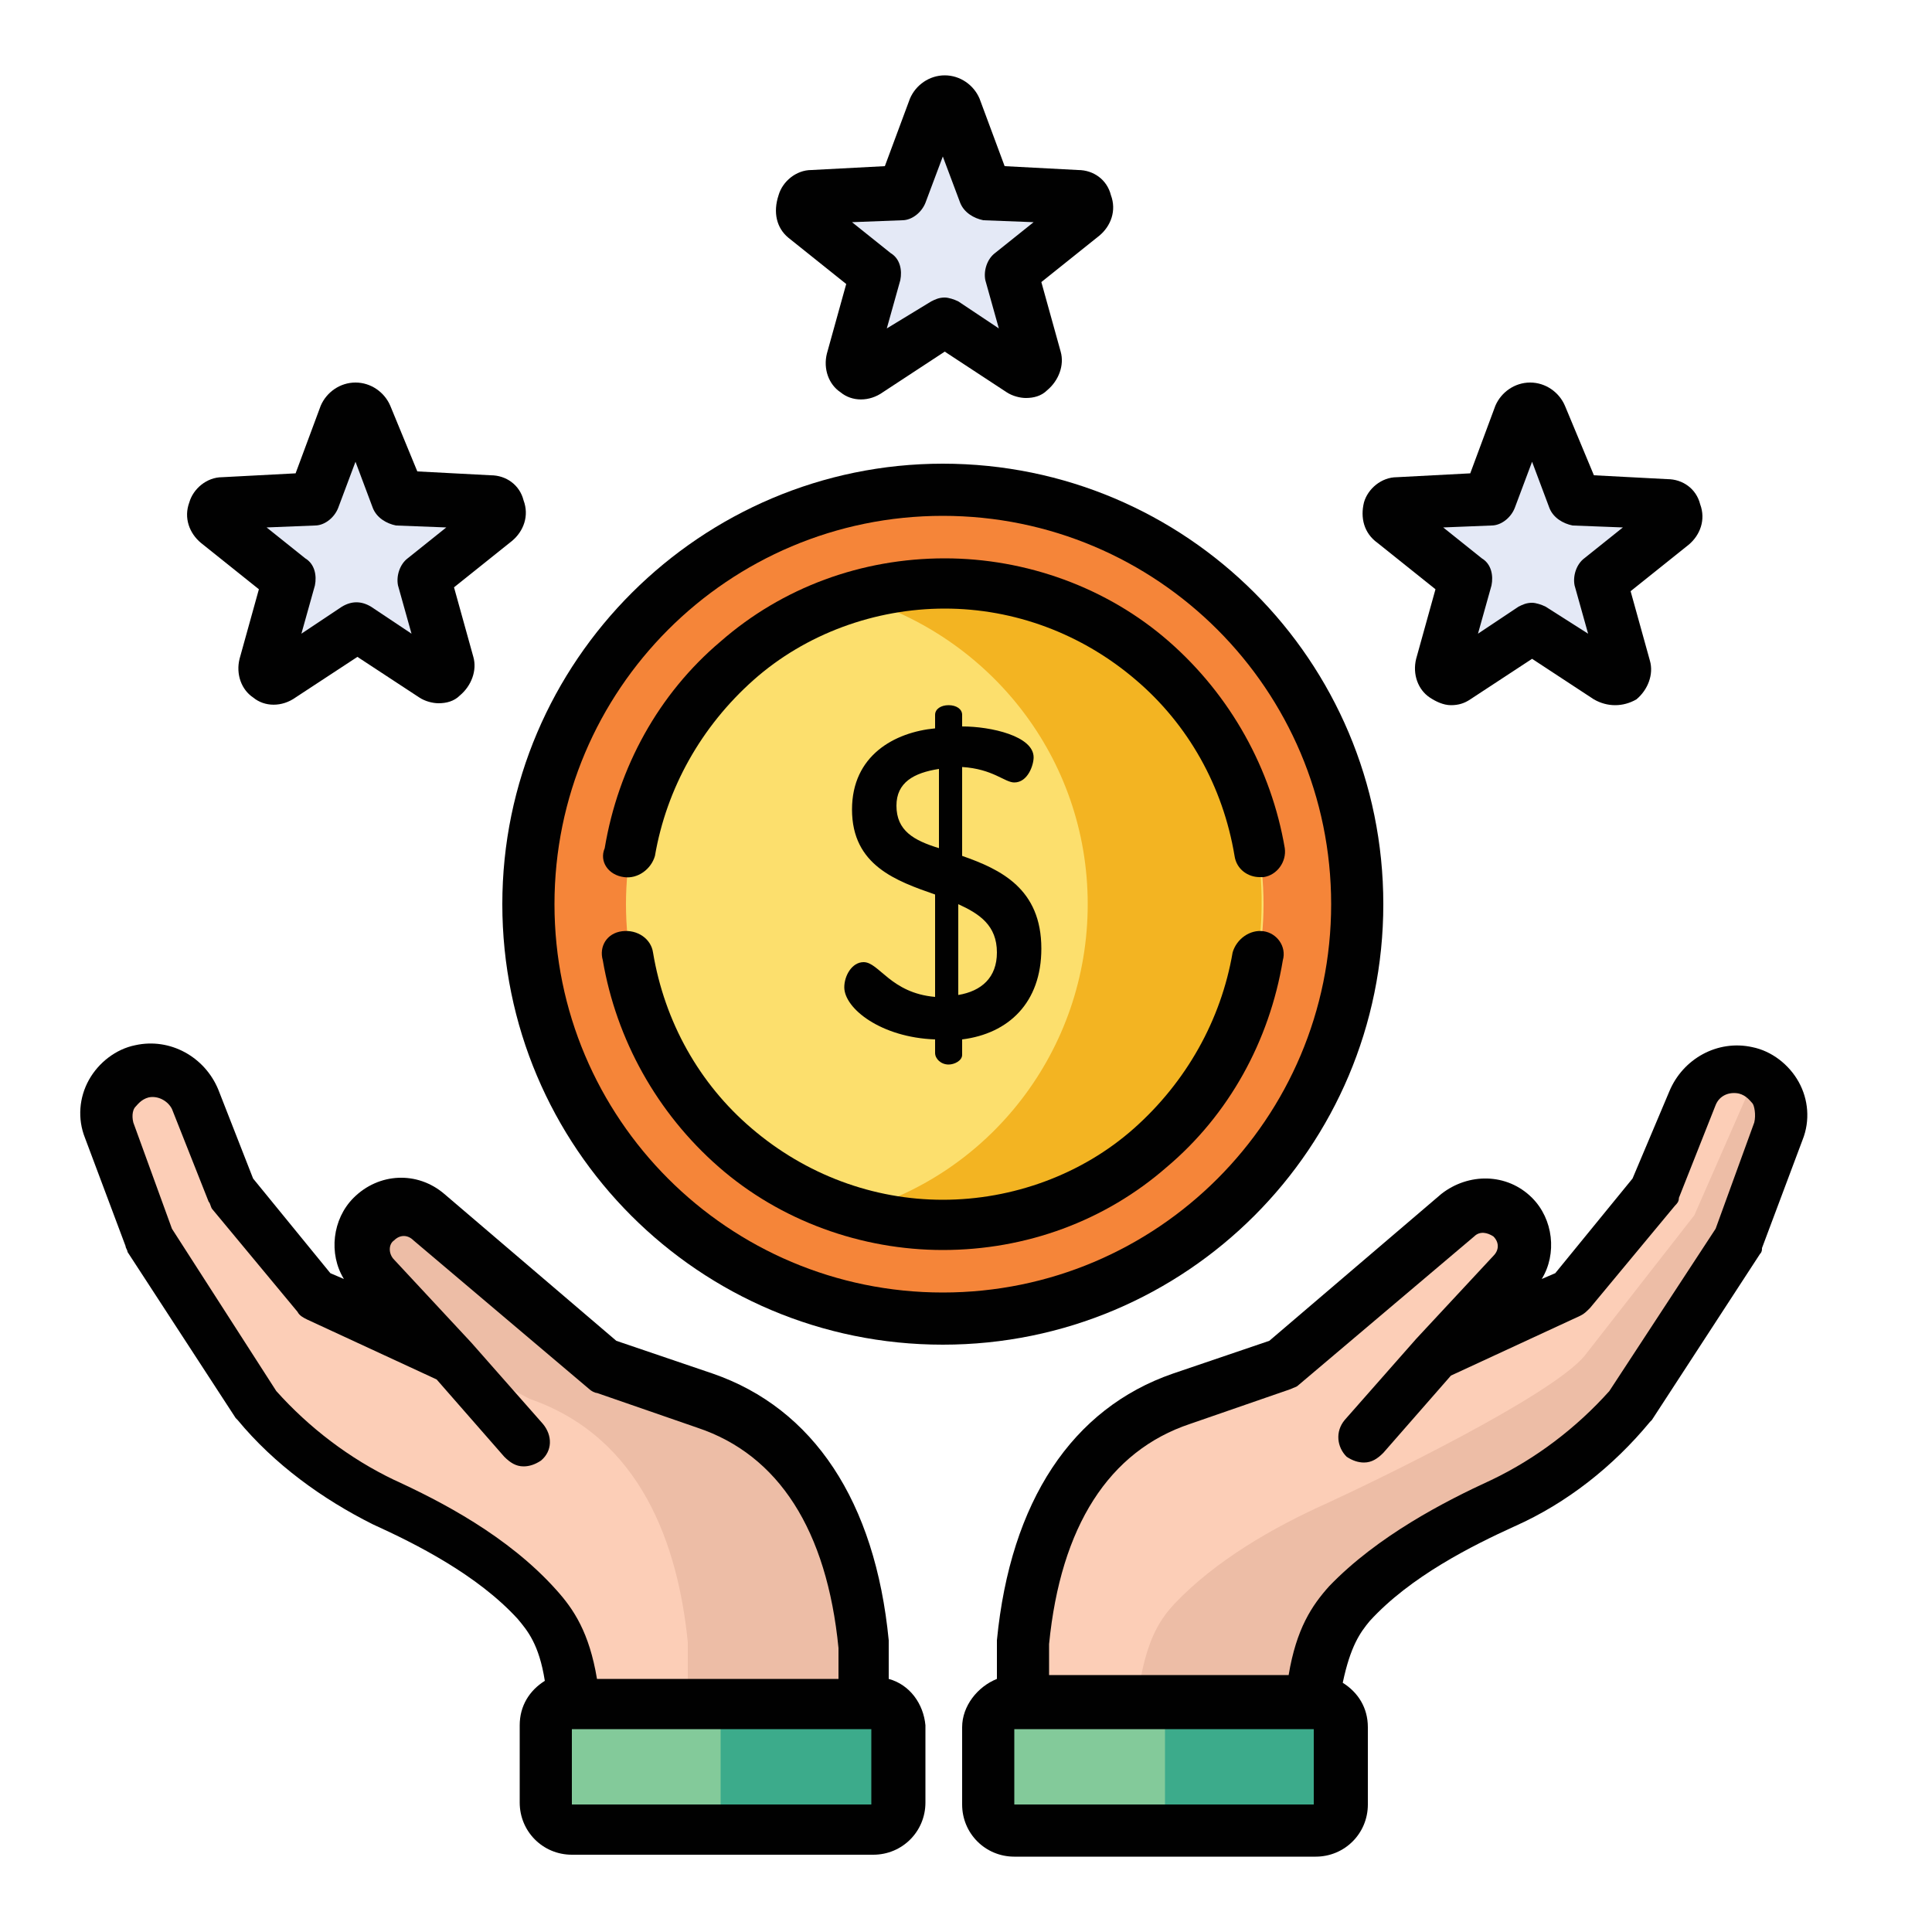 <?xml version="1.0" encoding="utf-8"?>
<!-- Generator: Adobe Illustrator 19.0.0, SVG Export Plug-In . SVG Version: 6.00 Build 0)  -->
<svg version="1.1" id="Layer_1" xmlns="http://www.w3.org/2000/svg" xmlns:xlink="http://www.w3.org/1999/xlink" x="0px" y="0px"
	 viewBox="0 0 100 100" style="enable-background:new 0 0 100 100;" xml:space="preserve">
<style type="text/css">
	.st0{fill:#FCCEB7;}
	.st1{fill:#EDBDA6;}
	.st2{fill:#83CA9A;}
	.st3{fill:#3CAB8B;}
	.st4{fill:#F58539;}
	.st5{fill:#FCDF6D;}
	.st6{fill:#F3B422;}
	.st7{fill:#E4E9F6;}
	.st8{fill:#010101;}
</style>
<g id="XMLID_27800_">
	<path id="XMLID_27605_" class="st0" d="M5.6,58.5l2.1,5.6l5.6,8.6c1.8,2.1,4.1,3.8,6.6,5c2.9,1.3,5.8,3,7.9,5.2
		c1.4,1.5,2.1,3.4,2.3,10.4h14.6V85c-0.5-5-2.4-10.6-8.2-12.6l-5.2-1.8l-9.1-7.7c-0.8-0.7-2.1-0.7-2.8,0.1c-0.8,0.8-0.8,2.1-0.1,2.9
		l4,4.3l-7-3.2l-4.4-5.3L10,56.9c-0.4-1.1-1.6-1.7-2.7-1.4C5.9,55.8,5.1,57.2,5.6,58.5z"/>
	<path id="XMLID_27566_" class="st1" d="M36.5,72.4l-5.2-1.8l-9.1-7.7c-0.8-0.7-2.1-0.7-2.8,0.1c-0.8,0.8-0.8,2.1-0.1,2.9l4,4.3
		l4.1,2.2c5.8,2,7.7,7.6,8.2,12.6v8.4h9.2V85C44.2,80,42.3,74.4,36.5,72.4z"/>
	<path id="XMLID_27550_" class="st2" d="M29.6,88.1h15.6c0.7,0,1.3,0.6,1.3,1.3v4c0,0.7-0.6,1.3-1.3,1.3H29.6
		c-0.7,0-1.3-0.6-1.3-1.3v-4C28.2,88.7,28.8,88.1,29.6,88.1z"/>
	<path id="XMLID_27549_" class="st3" d="M45.1,88.1h-7.8v6.6h7.8c0.7,0,1.3-0.6,1.3-1.3v-4C46.5,88.7,45.9,88.1,45.1,88.1z"/>
	<path id="XMLID_27548_" class="st0" d="M92,58.5l-2.1,5.6l-5.6,8.6c-1.8,2.1-4.1,3.8-6.6,5c-2.9,1.3-5.8,3-7.9,5.2
		c-1.4,1.5-2.1,3.4-2.3,10.4H52.9V85c0.5-5,2.4-10.6,8.2-12.6l5.2-1.8l9.1-7.7c0.8-0.7,2.1-0.7,2.8,0.1c0.8,0.8,0.8,2.1,0.1,2.9
		l-4,4.3l7-3.2l4.4-5.3l1.9-4.8c0.4-1.1,1.6-1.7,2.7-1.4C91.7,55.8,92.5,57.2,92,58.5z"/>
	<path id="XMLID_27547_" class="st1" d="M90.9,55.6l-3.2,7.3L82,70.2c-1.8,2.1-10.7,6.4-13.3,7.6c-2.9,1.3-5.8,3-7.9,5.2
		c-1.4,1.5-2.1,3.4-2.3,10.4h9.1c0.1-7.1,0.9-8.9,2.3-10.4c2.1-2.3,5.1-3.9,7.9-5.2c2.5-1.2,4.8-2.9,6.6-5l5.6-8.6l2.1-5.6
		C92.4,57.4,91.9,56.2,90.9,55.6z"/>
	<path id="XMLID_27546_" class="st2" d="M68.1,88.1H52.5c-0.7,0-1.3,0.6-1.3,1.3v4c0,0.7,0.6,1.3,1.3,1.3h15.6
		c0.7,0,1.3-0.6,1.3-1.3v-4C69.4,88.7,68.8,88.1,68.1,88.1z"/>
	<path id="XMLID_27545_" class="st3" d="M68.1,88.1h-7.8v6.6h7.8c0.7,0,1.3-0.6,1.3-1.3v-4C69.4,88.7,68.8,88.1,68.1,88.1z"/>
	<path id="XMLID_27544_" class="st4" d="M70.2,46.8c0,11.8-9.6,21.4-21.4,21.4c-11.8,0-21.4-9.6-21.4-21.4S37,25.4,48.8,25.4
		C60.6,25.4,70.2,35,70.2,46.8z"/>
	<path id="XMLID_27543_" class="st5" d="M65.4,46.8c0,9.1-7.4,16.5-16.5,16.5c-9.1,0-16.5-7.4-16.5-16.5s7.4-16.5,16.5-16.5
		C58,30.3,65.4,37.7,65.4,46.8z"/>
	<path id="XMLID_27526_" class="st6" d="M48.8,30.3c-1.6,0-3.1,0.2-4.5,0.6c6.9,2,12,8.3,12,15.9s-5.1,14-12,15.9
		c1.4,0.4,3,0.6,4.5,0.6c9.1,0,16.5-7.4,16.5-16.5C65.4,37.7,58,30.3,48.8,30.3z"/>
	<g id="XMLID_27833_">
		<path id="XMLID_27525_" class="st7" d="M79.8,21.4l1.6,4.4l4.7,0.2c0.5,0,0.7,0.7,0.3,1l-3.6,2.9l1.2,4.5c0.1,0.5-0.4,0.9-0.8,0.6
			l-3.9-2.6L75.4,35c-0.4,0.3-1-0.1-0.8-0.6l1.2-4.5L72.1,27c-0.4-0.3-0.2-1,0.3-1l4.7-0.2l1.6-4.4C78.9,21,79.6,21,79.8,21.4z"/>
		<path id="XMLID_27524_" class="st7" d="M18.9,21.4l1.6,4.4l4.7,0.2c0.5,0,0.7,0.7,0.3,1l-3.6,2.9l1.2,4.5c0.1,0.5-0.4,0.9-0.8,0.6
			l-3.9-2.6L14.5,35c-0.4,0.3-1-0.1-0.8-0.6l1.2-4.5L11.2,27c-0.4-0.3-0.2-1,0.3-1l4.7-0.2l1.6-4.4C18,21,18.7,21,18.9,21.4z"/>
		<path id="XMLID_27523_" class="st7" d="M49.3,5.7L51,10l4.7,0.2c0.5,0,0.7,0.7,0.3,1l-3.6,2.9l1.2,4.5c0.1,0.5-0.4,0.9-0.8,0.6
			l-3.9-2.6l-3.9,2.6c-0.4,0.3-1-0.1-0.8-0.6l1.2-4.5l-3.6-2.9c-0.4-0.3-0.2-1,0.3-1l4.7-0.2l1.6-4.4C48.5,5.2,49.2,5.2,49.3,5.7z"
			/>
	</g>
	<path id="XMLID_27829_" class="st8" d="M46,86.9V85c0,0,0-0.1,0-0.1c-0.7-7.2-3.9-12-9.1-13.8l-5-1.7l-8.9-7.6
		c-1.4-1.2-3.4-1.1-4.7,0.2c-1.1,1.1-1.3,2.9-0.5,4.2l-0.7-0.3l-4-4.9l-1.8-4.6c-0.7-1.7-2.5-2.7-4.3-2.3c-1,0.2-1.9,0.9-2.4,1.8
		c-0.5,0.9-0.6,2-0.2,3l2.1,5.6c0,0.1,0.1,0.2,0.1,0.3l5.6,8.6c0,0,0.1,0.1,0.1,0.1c1.9,2.3,4.4,4.1,7,5.4c2.2,1,5.4,2.6,7.5,4.9
		c0.5,0.6,1.1,1.3,1.4,3.2c-0.8,0.5-1.3,1.3-1.3,2.3v4c0,1.5,1.2,2.7,2.7,2.7h15.6c1.5,0,2.7-1.2,2.7-2.7v-4
		C47.8,88.2,47.1,87.2,46,86.9z M20.4,76.6c-2.3-1.1-4.4-2.7-6.1-4.6l-5.4-8.4l-2-5.5c-0.1-0.4,0-0.7,0.1-0.8
		c0.1-0.1,0.3-0.4,0.7-0.5c0.5-0.1,1,0.2,1.2,0.6l1.9,4.8c0.1,0.1,0.1,0.3,0.2,0.4l4.4,5.3c0.1,0.2,0.3,0.3,0.5,0.4l6.7,3.1l3.5,4
		c0.3,0.3,0.6,0.5,1,0.5c0.3,0,0.6-0.1,0.9-0.3c0.6-0.5,0.6-1.3,0.1-1.9l-3.7-4.2c0,0,0,0,0,0l-4-4.3c-0.3-0.3-0.3-0.8,0-1
		c0.3-0.3,0.7-0.3,1,0l9.1,7.7c0.1,0.1,0.3,0.2,0.4,0.2l5.2,1.8c4.2,1.4,6.7,5.3,7.3,11.4v1.6H30.9c-0.4-2.4-1.2-3.6-2.1-4.6
		C26.3,79.5,22.8,77.7,20.4,76.6z M45.1,93.4H29.6v-3.9h15.5V93.4z"/>
	<path id="XMLID_27825_" class="st8" d="M93.1,56c-0.5-0.9-1.4-1.6-2.4-1.8c-1.8-0.4-3.6,0.6-4.3,2.3L84.5,61l-4,4.9l-0.7,0.3
		c0.8-1.3,0.6-3.1-0.5-4.2c-1.3-1.3-3.3-1.3-4.7-0.2l-8.9,7.6l-5,1.7c-5.2,1.8-8.4,6.6-9.1,13.8c0,0,0,0.1,0,0.1v1.9
		c-1,0.4-1.8,1.4-1.8,2.5v4c0,1.5,1.2,2.7,2.7,2.7h15.6c1.5,0,2.7-1.2,2.7-2.7v-4c0-1-0.5-1.8-1.3-2.3c0.4-1.9,0.9-2.6,1.4-3.2
		c2.1-2.3,5.3-3.9,7.5-4.9c2.7-1.2,5.1-3.1,7-5.4c0,0,0.1-0.1,0.1-0.1l5.6-8.6c0.1-0.1,0.1-0.2,0.1-0.3l2.1-5.6
		C93.7,58,93.6,56.9,93.1,56z M68,93.4H52.5v-3.9H68V93.4z M90.8,58.1l-2,5.5L83.3,72c-1.7,1.9-3.8,3.5-6.1,4.6
		c-2.4,1.1-5.9,2.9-8.4,5.5c-0.9,1-1.7,2.2-2.1,4.6H54.3v-1.6c0.6-6.1,3.1-10,7.3-11.4l5.2-1.8c0.2-0.1,0.3-0.1,0.4-0.2l9.1-7.7
		c0.3-0.3,0.7-0.2,1,0c0.3,0.3,0.3,0.7,0,1l-4,4.3c0,0,0,0,0,0l-3.7,4.2c-0.5,0.6-0.4,1.4,0.1,1.9c0.3,0.2,0.6,0.3,0.9,0.3
		c0.4,0,0.7-0.2,1-0.5l3.5-4l6.7-3.1c0.2-0.1,0.3-0.2,0.5-0.4l4.4-5.3c0.1-0.1,0.2-0.2,0.2-0.4l1.9-4.8c0.2-0.5,0.7-0.7,1.2-0.6
		c0.4,0.1,0.6,0.4,0.7,0.5S90.9,57.7,90.8,58.1z"/>
	<path id="XMLID_27822_" class="st8" d="M71.3,28.1l3,2.4l-1,3.6c-0.2,0.8,0.1,1.6,0.7,2c0.3,0.2,0.7,0.4,1.1,0.4
		c0.4,0,0.7-0.1,1-0.3l3.2-2.1l3.2,2.1c0.7,0.4,1.5,0.4,2.2,0c0.6-0.5,0.9-1.3,0.7-2l-1-3.6l3-2.4c0.6-0.5,0.9-1.3,0.6-2.1
		c-0.2-0.8-0.9-1.3-1.7-1.3l-3.8-0.2L81,21c-0.3-0.7-1-1.2-1.8-1.2c-0.8,0-1.5,0.5-1.8,1.2l-1.3,3.5l-3.8,0.2
		c-0.8,0-1.5,0.6-1.7,1.3C70.4,26.8,70.6,27.6,71.3,28.1z M77.2,27.2c0.5,0,1-0.4,1.2-0.9l0.9-2.4l0.9,2.4c0.2,0.5,0.7,0.8,1.2,0.9
		l2.6,0.1l-2,1.6c-0.4,0.3-0.6,0.9-0.5,1.4l0.7,2.5L80,31.4c-0.2-0.1-0.5-0.2-0.7-0.2c-0.3,0-0.5,0.1-0.7,0.2l-2.1,1.4l0.7-2.5
		c0.1-0.5,0-1.1-0.5-1.4l-2-1.6L77.2,27.2z"/>
	<path id="XMLID_27819_" class="st8" d="M10.4,28.1l3,2.4l-1,3.6c-0.2,0.8,0.1,1.6,0.7,2c0.6,0.5,1.5,0.5,2.2,0l3.2-2.1l3.2,2.1
		c0.3,0.2,0.7,0.3,1,0.3c0.4,0,0.8-0.1,1.1-0.4c0.6-0.5,0.9-1.3,0.7-2l-1-3.6l3-2.4c0.6-0.5,0.9-1.3,0.6-2.1
		c-0.2-0.8-0.9-1.3-1.7-1.3l-3.8-0.2L20.2,21c-0.3-0.7-1-1.2-1.8-1.2c-0.8,0-1.5,0.5-1.8,1.2l-1.3,3.5l-3.8,0.2
		c-0.8,0-1.5,0.6-1.7,1.3C9.5,26.8,9.8,27.6,10.4,28.1z M16.3,27.2c0.5,0,1-0.4,1.2-0.9l0.9-2.4l0.9,2.4c0.2,0.5,0.7,0.8,1.2,0.9
		l2.6,0.1l-2,1.6c-0.4,0.3-0.6,0.9-0.5,1.4l0.7,2.5l-2.1-1.4c-0.5-0.3-1-0.3-1.5,0l-2.1,1.4l0.7-2.5c0.1-0.5,0-1.1-0.5-1.4l-2-1.6
		L16.3,27.2z"/>
	<path id="XMLID_27813_" class="st8" d="M40.8,12.3l3,2.4l-1,3.6c-0.2,0.8,0.1,1.6,0.7,2c0.6,0.5,1.5,0.5,2.2,0l3.2-2.1l3.2,2.1
		c0.3,0.2,0.7,0.3,1,0.3c0.4,0,0.8-0.1,1.1-0.4c0.6-0.5,0.9-1.3,0.7-2l-1-3.6l3-2.4c0.6-0.5,0.9-1.3,0.6-2.1
		c-0.2-0.8-0.9-1.3-1.7-1.3l-3.8-0.2l-1.3-3.5c-0.3-0.7-1-1.2-1.8-1.2c-0.8,0-1.5,0.5-1.8,1.2l-1.3,3.5l-3.8,0.2
		c-0.8,0-1.5,0.6-1.7,1.3C40,11,40.2,11.8,40.8,12.3z M46.7,11.4c0.5,0,1-0.4,1.2-0.9l0.9-2.4l0.9,2.4c0.2,0.5,0.7,0.8,1.2,0.9
		l2.6,0.1l-2,1.6c-0.4,0.3-0.6,0.9-0.5,1.4l0.7,2.5l-2.1-1.4c-0.2-0.1-0.5-0.2-0.7-0.2c-0.3,0-0.5,0.1-0.7,0.2L45.9,17l0.7-2.5
		c0.1-0.5,0-1.1-0.5-1.4l-2-1.6L46.7,11.4z"/>
	<path id="XMLID_27810_" class="st8" d="M71.6,46.8C71.6,34.2,61.4,24,48.8,24C36.3,24,26,34.2,26,46.8c0,12.6,10.2,22.8,22.8,22.8
		C61.4,69.6,71.6,59.4,71.6,46.8z M48.8,66.9c-11.1,0-20.1-9-20.1-20.1c0-11.1,9-20.1,20.1-20.1c11.1,0,20.1,9,20.1,20.1
		C68.9,57.9,59.9,66.9,48.8,66.9z"/>
	<path id="XMLID_27481_" class="st8" d="M32.3,45.4c0.7,0.1,1.4-0.4,1.6-1.1c0.6-3.5,2.4-6.7,5.1-9.1c2.7-2.4,6.3-3.7,9.9-3.7
		c3.6,0,7.1,1.3,9.9,3.7c2.7,2.3,4.5,5.5,5.1,9.1c0.1,0.7,0.7,1.1,1.3,1.1c0.1,0,0.1,0,0.2,0c0.7-0.1,1.2-0.8,1.1-1.5
		c-0.7-4.1-2.8-7.9-6-10.7c-3.2-2.8-7.4-4.3-11.6-4.3c-4.3,0-8.4,1.5-11.6,4.3c-3.2,2.7-5.3,6.5-6,10.7C31,44.6,31.5,45.3,32.3,45.4
		z"/>
	<path id="XMLID_27455_" class="st8" d="M65.4,48.2c-0.7-0.1-1.4,0.4-1.6,1.1c-0.6,3.5-2.4,6.7-5.1,9.1c-2.7,2.4-6.3,3.7-9.9,3.7
		c-3.6,0-7.1-1.3-9.9-3.7c-2.7-2.3-4.5-5.5-5.1-9.1c-0.1-0.7-0.8-1.2-1.6-1.1S31,49,31.2,49.7c0.7,4.1,2.8,7.9,6,10.7
		c3.2,2.8,7.4,4.3,11.6,4.3c4.3,0,8.4-1.5,11.6-4.3c3.2-2.7,5.3-6.5,6-10.7C66.6,49,66.1,48.3,65.4,48.2z"/>
	<path id="XMLID_27803_" class="st8" d="M49.1,55.1c0.3,0,0.7-0.2,0.7-0.5v-0.8c2.4-0.3,4.1-1.9,4.1-4.7c0-3.1-2.1-4.1-4.1-4.8v-4.6
		c1.6,0.1,2.2,0.8,2.7,0.8c0.7,0,1-0.9,1-1.3c0-1.1-2.2-1.6-3.7-1.6v-0.6c0-0.3-0.3-0.5-0.7-0.5c-0.4,0-0.7,0.2-0.7,0.5v0.7
		c-2.1,0.2-4.3,1.4-4.3,4.2c0,2.9,2.3,3.7,4.3,4.4v5.3c-2.3-0.2-2.9-1.8-3.7-1.8c-0.6,0-1,0.7-1,1.3c0,1.1,1.9,2.6,4.7,2.7v0.7
		C48.4,54.8,48.7,55.1,49.1,55.1z M49.6,46.8c1.1,0.5,2,1.1,2,2.5c0,1.3-0.8,2-2,2.2V46.8z M46.4,41.7c0-1.2,0.9-1.7,2.2-1.9v4.1
		C47.3,43.5,46.4,43,46.4,41.7z"/>
</g>
</svg>
